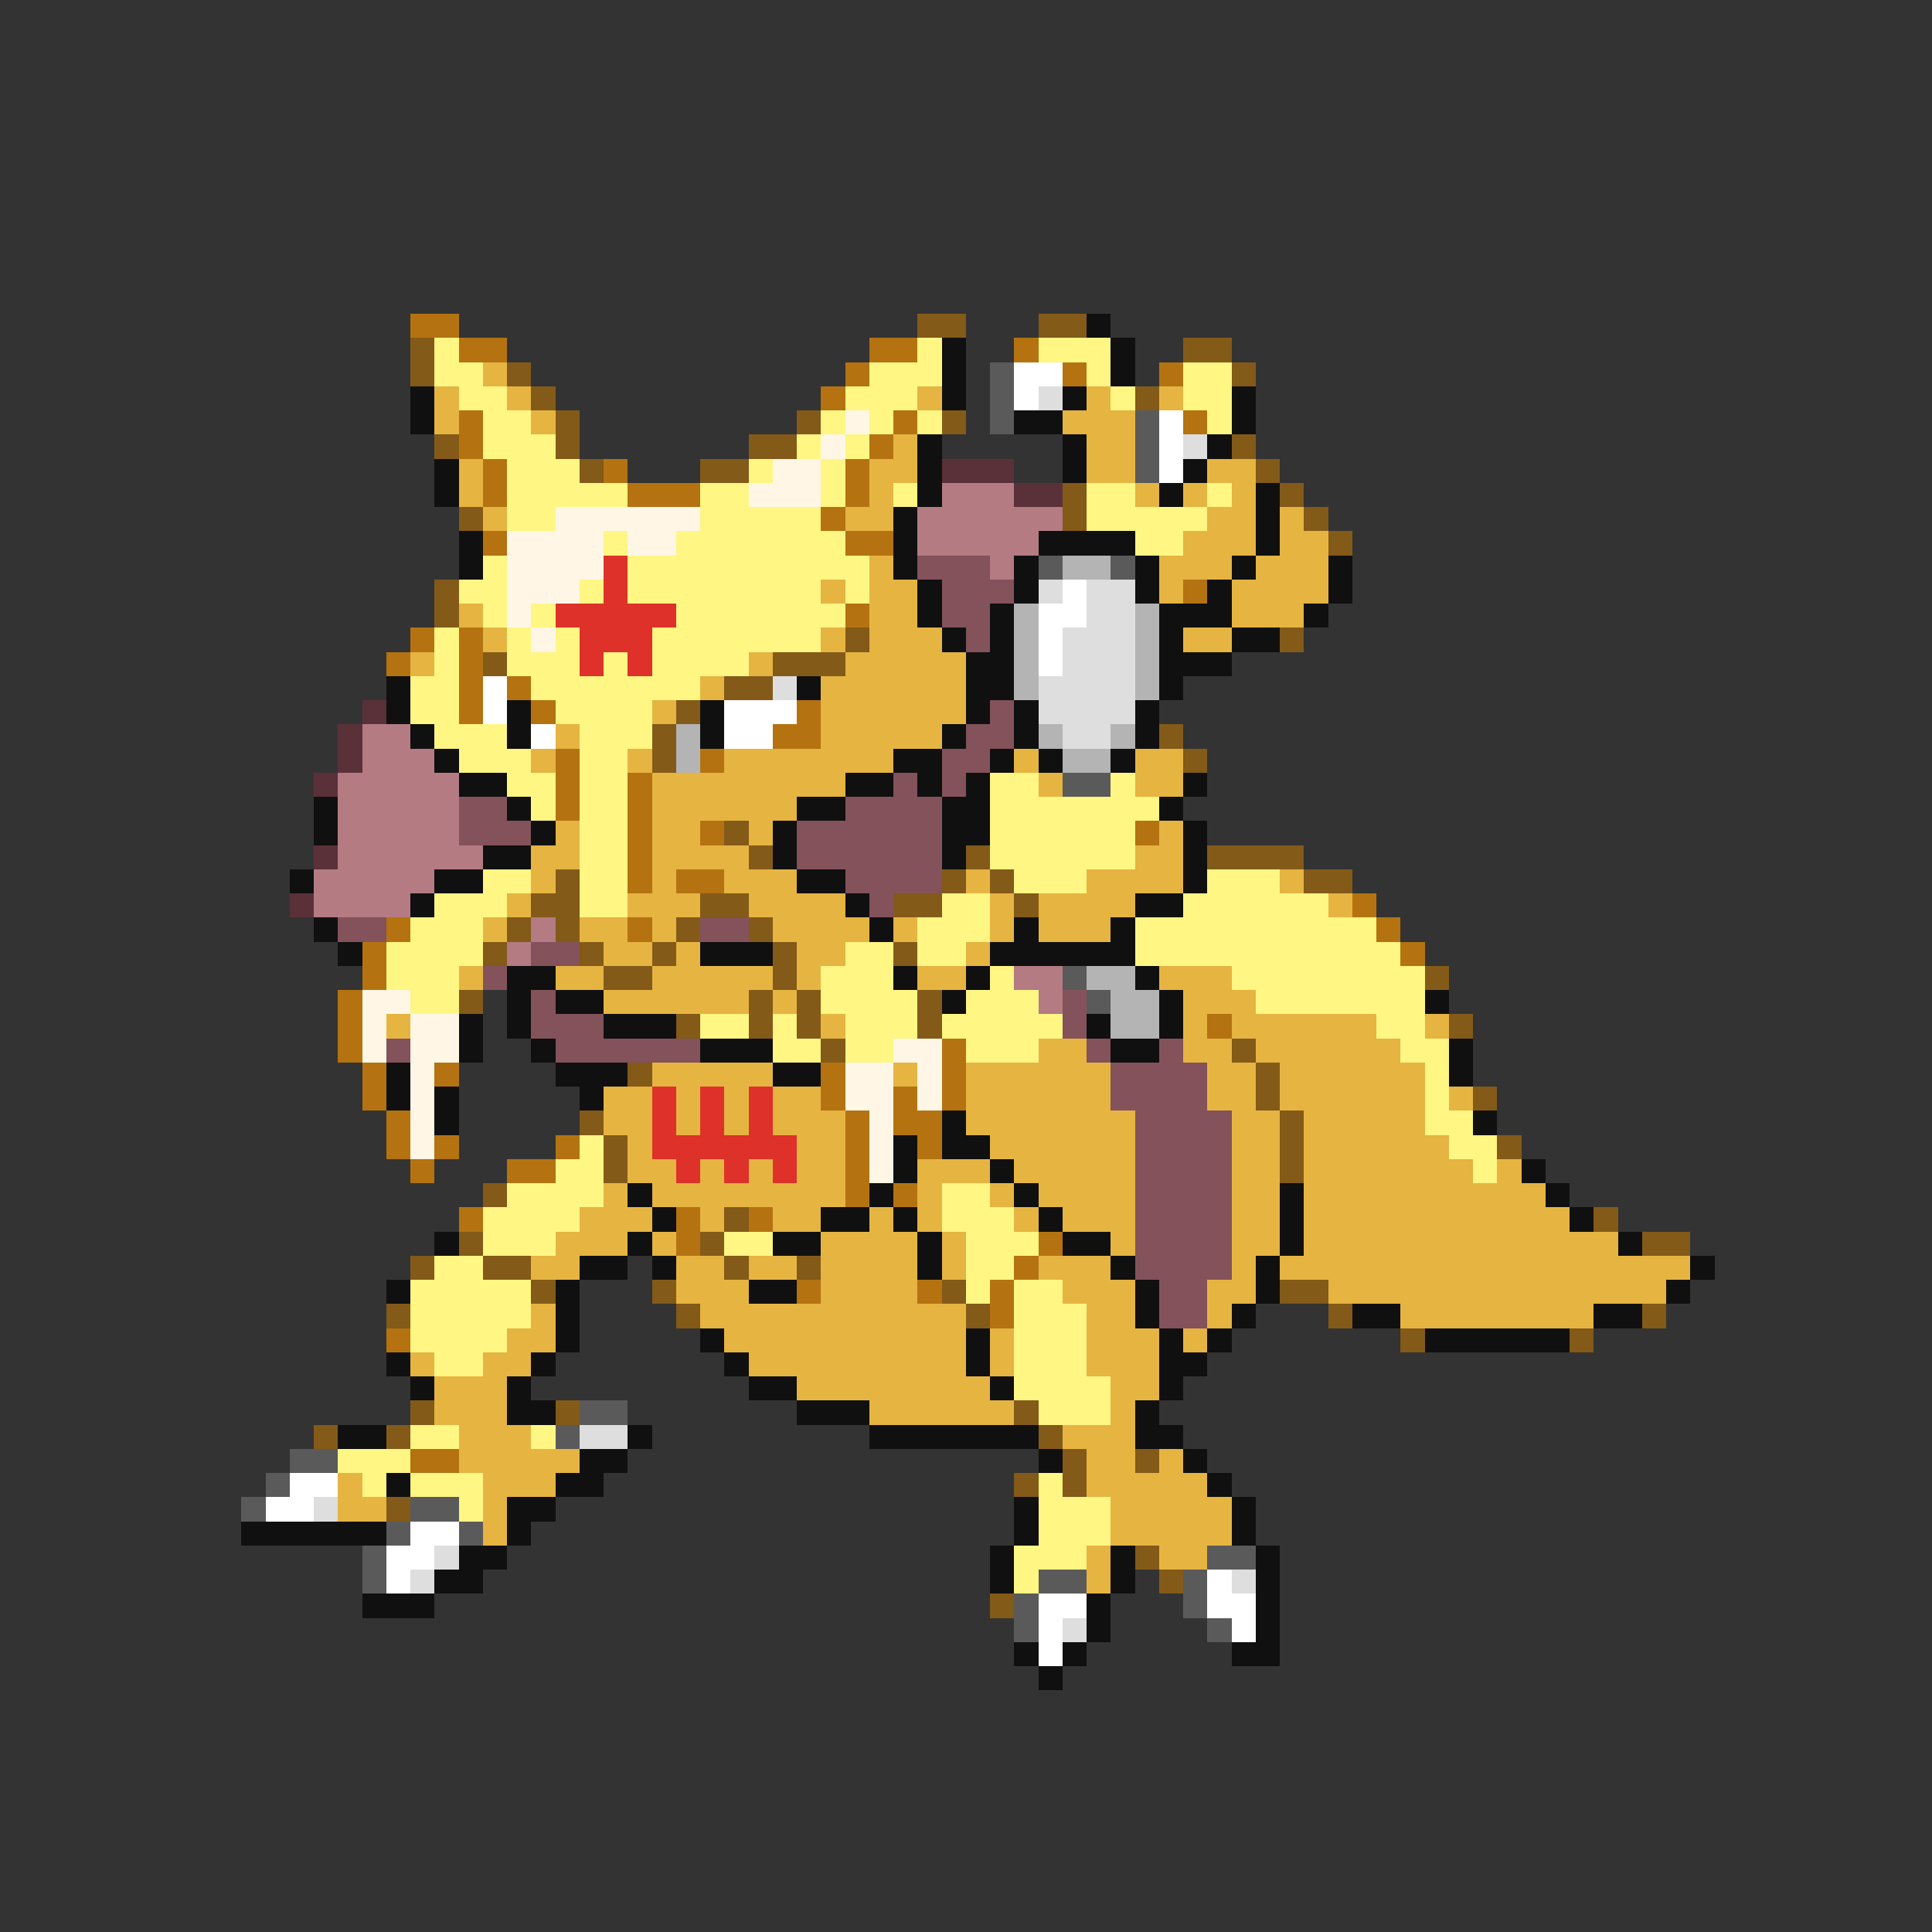 <svg xmlns="http://www.w3.org/2000/svg" viewBox="0 -0.5 80 80" shape-rendering="crispEdges">
<rect x="0" y="-0.5" width="80" height="80" fill="#333333" stroke="none"/>
<path stroke="#b47310" d="M17 13h2M19 14h2M36 14h2M42 14h1M35 15h1M44 15h1M48 15h1M34 16h1M19 17h1M37 17h1M49 17h1M19 18h1M36 18h1M20 19h1M25 19h1M35 19h1M20 20h1M26 20h3M35 20h1M34 21h1M20 22h1M35 22h2M49 24h1M35 25h1M17 26h1M19 26h1M16 27h1M19 27h1M19 28h1M21 28h1M19 29h1M22 29h1M33 29h1M32 30h2M23 31h1M29 31h1M23 32h1M26 32h1M23 33h1M26 33h1M26 34h1M29 34h1M47 34h1M26 35h1M26 36h1M28 36h2M56 37h1M16 38h1M26 38h1M57 38h1M15 39h1M58 39h1M15 40h1M14 41h1M14 42h1M50 42h1M14 43h1M39 43h1M15 44h1M18 44h1M34 44h1M39 44h1M15 45h1M34 45h1M37 45h1M39 45h1M16 46h1M35 46h1M37 46h2M16 47h1M18 47h1M23 47h1M35 47h1M38 47h1M17 48h1M21 48h2M35 48h1M35 49h1M37 49h1M19 50h1M28 50h1M31 50h1M28 51h1M43 51h1M42 52h1M33 53h1M38 53h1M41 53h1M41 54h1M16 55h1M17 60h2" />
<path stroke="#835a18" d="M38 13h2M43 13h2M17 14h1M49 14h2M17 15h1M21 15h1M51 15h1M22 16h1M47 16h1M23 17h1M33 17h1M39 17h1M18 18h1M23 18h1M31 18h2M51 18h1M24 19h1M29 19h2M52 19h1M44 20h1M53 20h1M19 21h1M44 21h1M54 21h1M55 22h1M18 24h1M18 25h1M35 26h1M53 26h1M20 27h1M32 27h3M30 28h2M28 29h1M27 30h1M48 30h1M27 31h1M49 31h1M30 34h1M31 35h1M40 35h1M50 35h4M23 36h1M39 36h1M41 36h1M54 36h2M22 37h2M29 37h2M37 37h2M42 37h1M21 38h1M23 38h1M28 38h1M31 38h1M20 39h1M24 39h1M27 39h1M32 39h1M37 39h1M25 40h2M32 40h1M59 40h1M19 41h1M31 41h1M33 41h1M38 41h1M28 42h1M31 42h1M33 42h1M38 42h1M60 42h1M34 43h1M51 43h1M26 44h1M52 44h1M52 45h1M61 45h1M24 46h1M53 46h1M25 47h1M53 47h1M62 47h1M25 48h1M53 48h1M20 49h1M30 50h1M66 50h1M19 51h1M29 51h1M68 51h2M17 52h1M20 52h2M30 52h1M33 52h1M22 53h1M27 53h1M39 53h1M53 53h2M16 54h1M28 54h1M40 54h1M55 54h1M68 54h1M58 55h1M65 55h1M17 58h1M23 58h1M42 58h1M13 59h1M16 59h1M43 59h1M44 60h1M47 60h1M42 61h1M44 61h1M16 62h1M47 64h1M48 65h1M41 66h1" />
<path stroke="#101010" d="M45 13h1M39 14h1M46 14h1M39 15h1M46 15h1M17 16h1M39 16h1M44 16h1M51 16h1M17 17h1M42 17h2M51 17h1M38 18h1M44 18h1M50 18h1M18 19h1M38 19h1M44 19h1M49 19h1M18 20h1M38 20h1M48 20h1M52 20h1M37 21h1M52 21h1M19 22h1M37 22h1M43 22h4M52 22h1M19 23h1M37 23h1M42 23h1M47 23h1M51 23h1M55 23h1M38 24h1M42 24h1M47 24h1M50 24h1M55 24h1M38 25h1M41 25h1M48 25h3M54 25h1M39 26h1M41 26h1M48 26h1M51 26h2M40 27h2M48 27h3M16 28h1M33 28h1M40 28h2M48 28h1M16 29h1M21 29h1M29 29h1M40 29h1M42 29h1M47 29h1M17 30h1M21 30h1M29 30h1M39 30h1M42 30h1M47 30h1M18 31h1M37 31h2M41 31h1M43 31h1M46 31h1M19 32h2M35 32h2M38 32h1M40 32h1M49 32h1M13 33h1M21 33h1M33 33h2M39 33h2M48 33h1M13 34h1M22 34h1M32 34h1M39 34h2M49 34h1M20 35h2M32 35h1M39 35h1M49 35h1M12 36h1M18 36h2M33 36h2M49 36h1M17 37h1M35 37h1M47 37h2M13 38h1M36 38h1M42 38h1M46 38h1M14 39h1M29 39h3M41 39h6M21 40h2M37 40h1M40 40h1M47 40h1M21 41h1M23 41h2M39 41h1M48 41h1M59 41h1M19 42h1M21 42h1M25 42h3M45 42h1M48 42h1M19 43h1M22 43h1M29 43h3M46 43h2M60 43h1M16 44h1M23 44h3M32 44h2M60 44h1M16 45h1M18 45h1M24 45h1M18 46h1M39 46h1M61 46h1M37 47h1M39 47h2M37 48h1M41 48h1M63 48h1M26 49h1M36 49h1M42 49h1M53 49h1M64 49h1M27 50h1M34 50h2M37 50h1M43 50h1M53 50h1M65 50h1M18 51h1M26 51h1M32 51h2M38 51h1M44 51h2M53 51h1M67 51h1M24 52h2M27 52h1M38 52h1M46 52h1M52 52h1M70 52h1M16 53h1M23 53h1M31 53h2M47 53h1M52 53h1M69 53h1M23 54h1M47 54h1M51 54h1M56 54h2M66 54h2M23 55h1M29 55h1M40 55h1M48 55h1M50 55h1M59 55h6M16 56h1M22 56h1M30 56h1M40 56h1M48 56h2M17 57h1M21 57h1M31 57h2M41 57h1M48 57h1M21 58h2M33 58h3M47 58h1M14 59h2M26 59h1M36 59h7M47 59h2M24 60h2M43 60h1M49 60h1M16 61h1M23 61h2M50 61h1M21 62h2M42 62h1M51 62h1M10 63h6M21 63h1M42 63h1M51 63h1M19 64h2M41 64h1M46 64h1M52 64h1M18 65h2M41 65h1M46 65h1M52 65h1M15 66h3M45 66h1M52 66h1M45 67h1M52 67h1M42 68h1M44 68h1M51 68h2M43 69h1" />
<path stroke="#fff683" d="M18 14h1M38 14h1M43 14h3M18 15h2M36 15h3M45 15h1M49 15h2M19 16h2M35 16h3M46 16h1M49 16h2M20 17h2M34 17h1M36 17h1M38 17h1M50 17h1M20 18h3M33 18h1M35 18h1M21 19h3M31 19h1M34 19h1M21 20h5M29 20h2M34 20h1M37 20h1M45 20h2M50 20h1M21 21h2M29 21h5M45 21h5M25 22h1M28 22h7M47 22h2M20 23h1M26 23h10M19 24h2M24 24h1M26 24h8M35 24h1M20 25h1M22 25h1M28 25h7M18 26h1M21 26h1M23 26h1M27 26h7M18 27h1M21 27h3M25 27h1M27 27h4M17 28h2M22 28h7M17 29h2M23 29h4M18 30h3M24 30h3M19 31h3M24 31h2M21 32h2M24 32h2M41 32h2M46 32h1M22 33h1M24 33h2M41 33h7M24 34h2M41 34h6M24 35h2M41 35h6M20 36h2M24 36h2M42 36h3M50 36h3M18 37h3M24 37h2M39 37h2M49 37h6M17 38h3M38 38h3M47 38h10M16 39h4M35 39h2M38 39h2M47 39h11M16 40h3M34 40h3M41 40h1M51 40h8M17 41h2M34 41h4M40 41h3M52 41h7M29 42h2M32 42h1M35 42h3M39 42h5M57 42h2M32 43h2M35 43h2M40 43h3M58 43h2M59 44h1M59 45h1M59 46h2M24 47h1M60 47h2M23 48h2M61 48h1M21 49h4M39 49h2M20 50h4M39 50h3M20 51h3M30 51h2M40 51h3M18 52h2M40 52h2M17 53h5M40 53h1M42 53h2M17 54h5M42 54h3M17 55h4M42 55h3M18 56h2M42 56h3M42 57h4M43 58h3M17 59h2M22 59h1M14 60h3M15 61h1M17 61h3M43 61h1M19 62h1M43 62h3M43 63h3M42 64h3M42 65h1" />
<path stroke="#e6b441" d="M20 15h1M18 16h1M21 16h1M38 16h1M45 16h1M48 16h1M18 17h1M22 17h1M44 17h3M37 18h1M45 18h2M19 19h1M36 19h2M45 19h2M50 19h2M19 20h1M36 20h1M47 20h1M49 20h1M51 20h1M20 21h1M35 21h2M50 21h2M53 21h1M49 22h3M53 22h2M36 23h1M48 23h3M52 23h3M34 24h1M36 24h2M48 24h1M51 24h4M19 25h1M36 25h2M51 25h3M20 26h1M34 26h1M36 26h3M49 26h2M17 27h1M31 27h1M35 27h5M29 28h1M34 28h6M27 29h1M34 29h6M23 30h1M34 30h5M22 31h1M26 31h1M30 31h7M42 31h1M47 31h2M27 32h8M43 32h1M47 32h2M27 33h6M23 34h1M27 34h2M31 34h1M48 34h1M22 35h2M27 35h4M47 35h2M22 36h1M27 36h1M30 36h3M40 36h1M45 36h4M53 36h1M21 37h1M26 37h3M31 37h4M41 37h1M43 37h4M55 37h1M20 38h1M24 38h2M27 38h1M32 38h4M37 38h1M41 38h1M43 38h3M25 39h2M28 39h1M33 39h2M40 39h1M19 40h1M23 40h2M27 40h5M33 40h1M38 40h2M48 40h3M25 41h6M32 41h1M49 41h3M16 42h1M34 42h1M49 42h1M51 42h6M59 42h1M43 43h2M49 43h2M52 43h6M27 44h5M37 44h1M40 44h6M50 44h2M53 44h6M25 45h2M28 45h1M30 45h1M32 45h2M40 45h6M50 45h2M53 45h6M60 45h1M25 46h2M28 46h1M30 46h1M32 46h3M40 46h7M51 46h2M54 46h5M26 47h1M33 47h2M41 47h6M51 47h2M54 47h6M26 48h2M29 48h1M31 48h1M33 48h2M38 48h3M42 48h5M51 48h2M54 48h7M62 48h1M25 49h1M27 49h8M38 49h1M41 49h1M43 49h4M51 49h2M54 49h10M24 50h3M29 50h1M32 50h2M36 50h1M38 50h1M42 50h1M44 50h3M51 50h2M54 50h11M23 51h3M27 51h1M34 51h4M39 51h1M46 51h1M51 51h2M54 51h13M22 52h2M28 52h2M31 52h2M34 52h4M39 52h1M43 52h3M51 52h1M53 52h17M28 53h3M34 53h4M44 53h3M50 53h2M55 53h14M22 54h1M29 54h11M45 54h2M50 54h1M58 54h8M21 55h2M30 55h10M41 55h1M45 55h3M49 55h1M17 56h1M20 56h2M31 56h9M41 56h1M45 56h3M18 57h3M33 57h8M46 57h2M18 58h3M36 58h6M46 58h1M19 59h3M44 59h3M19 60h5M45 60h2M48 60h1M14 61h1M20 61h3M45 61h5M14 62h2M20 62h1M46 62h5M20 63h1M46 63h5M45 64h1M48 64h2M45 65h1" />
<path stroke="#5a5a5a" d="M41 15h1M41 16h1M41 17h1M47 17h1M47 18h1M47 19h1M43 23h1M46 23h1M44 32h2M44 40h1M45 41h1M24 58h2M23 59h1M12 60h2M11 61h1M10 62h1M17 62h2M16 63h1M19 63h1M15 64h1M50 64h2M15 65h1M43 65h2M49 65h1M42 66h1M49 66h1M42 67h1M50 67h1" />
<path stroke="#ffffff" d="M42 15h2M42 16h1M48 17h1M48 18h1M48 19h1M44 24h1M43 25h2M43 26h1M43 27h1M20 28h1M20 29h1M30 29h3M22 30h1M30 30h2M12 61h2M11 62h2M17 63h2M16 64h2M16 65h1M50 65h1M43 66h2M50 66h2M43 67h1M51 67h1M43 68h1" />
<path stroke="#dedede" d="M43 16h1M49 18h1M43 24h1M45 24h2M45 25h2M44 26h3M44 27h3M32 28h1M43 28h4M43 29h4M44 30h2M24 59h2M13 62h1M18 64h1M17 65h1M51 65h1M44 67h1" />
<path stroke="#fff6e6" d="M35 17h1M34 18h1M32 19h2M31 20h3M23 21h6M21 22h4M26 22h2M21 23h4M21 24h3M21 25h1M22 26h1M15 41h2M15 42h1M17 42h2M15 43h1M17 43h2M37 43h2M17 44h1M35 44h2M38 44h1M17 45h1M35 45h2M38 45h1M17 46h1M36 46h1M17 47h1M36 47h1M36 48h1" />
<path stroke="#5a3139" d="M39 19h3M42 20h2M15 29h1M14 30h1M14 31h1M13 32h1M13 35h1M12 37h1" />
<path stroke="#b47b83" d="M39 20h3M38 21h6M38 22h5M41 23h1M15 30h2M15 31h3M14 32h5M14 33h5M14 34h5M14 35h6M13 36h5M13 37h4M22 38h1M21 39h1M42 40h2M43 41h1" />
<path stroke="#de3129" d="M25 23h1M25 24h1M23 25h5M24 26h3M24 27h1M26 27h1M27 45h1M29 45h1M31 45h1M27 46h1M29 46h1M31 46h1M27 47h6M28 48h1M30 48h1M32 48h1" />
<path stroke="#83525a" d="M38 23h3M39 24h3M39 25h2M40 26h1M41 29h1M40 30h2M39 31h2M37 32h1M39 32h1M19 33h2M35 33h4M19 34h3M33 34h6M33 35h6M35 36h4M36 37h1M14 38h2M29 38h2M22 39h2M20 40h1M22 41h1M44 41h1M22 42h3M44 42h1M16 43h1M23 43h6M45 43h1M48 43h1M46 44h4M46 45h4M47 46h4M47 47h4M47 48h4M47 49h4M47 50h4M47 51h4M47 52h4M48 53h2M48 54h2" />
<path stroke="#b4b4b4" d="M44 23h2M42 25h1M47 25h1M42 26h1M47 26h1M42 27h1M47 27h1M42 28h1M47 28h1M28 30h1M43 30h1M46 30h1M28 31h1M44 31h2M45 40h2M46 41h2M46 42h2" />
</svg>